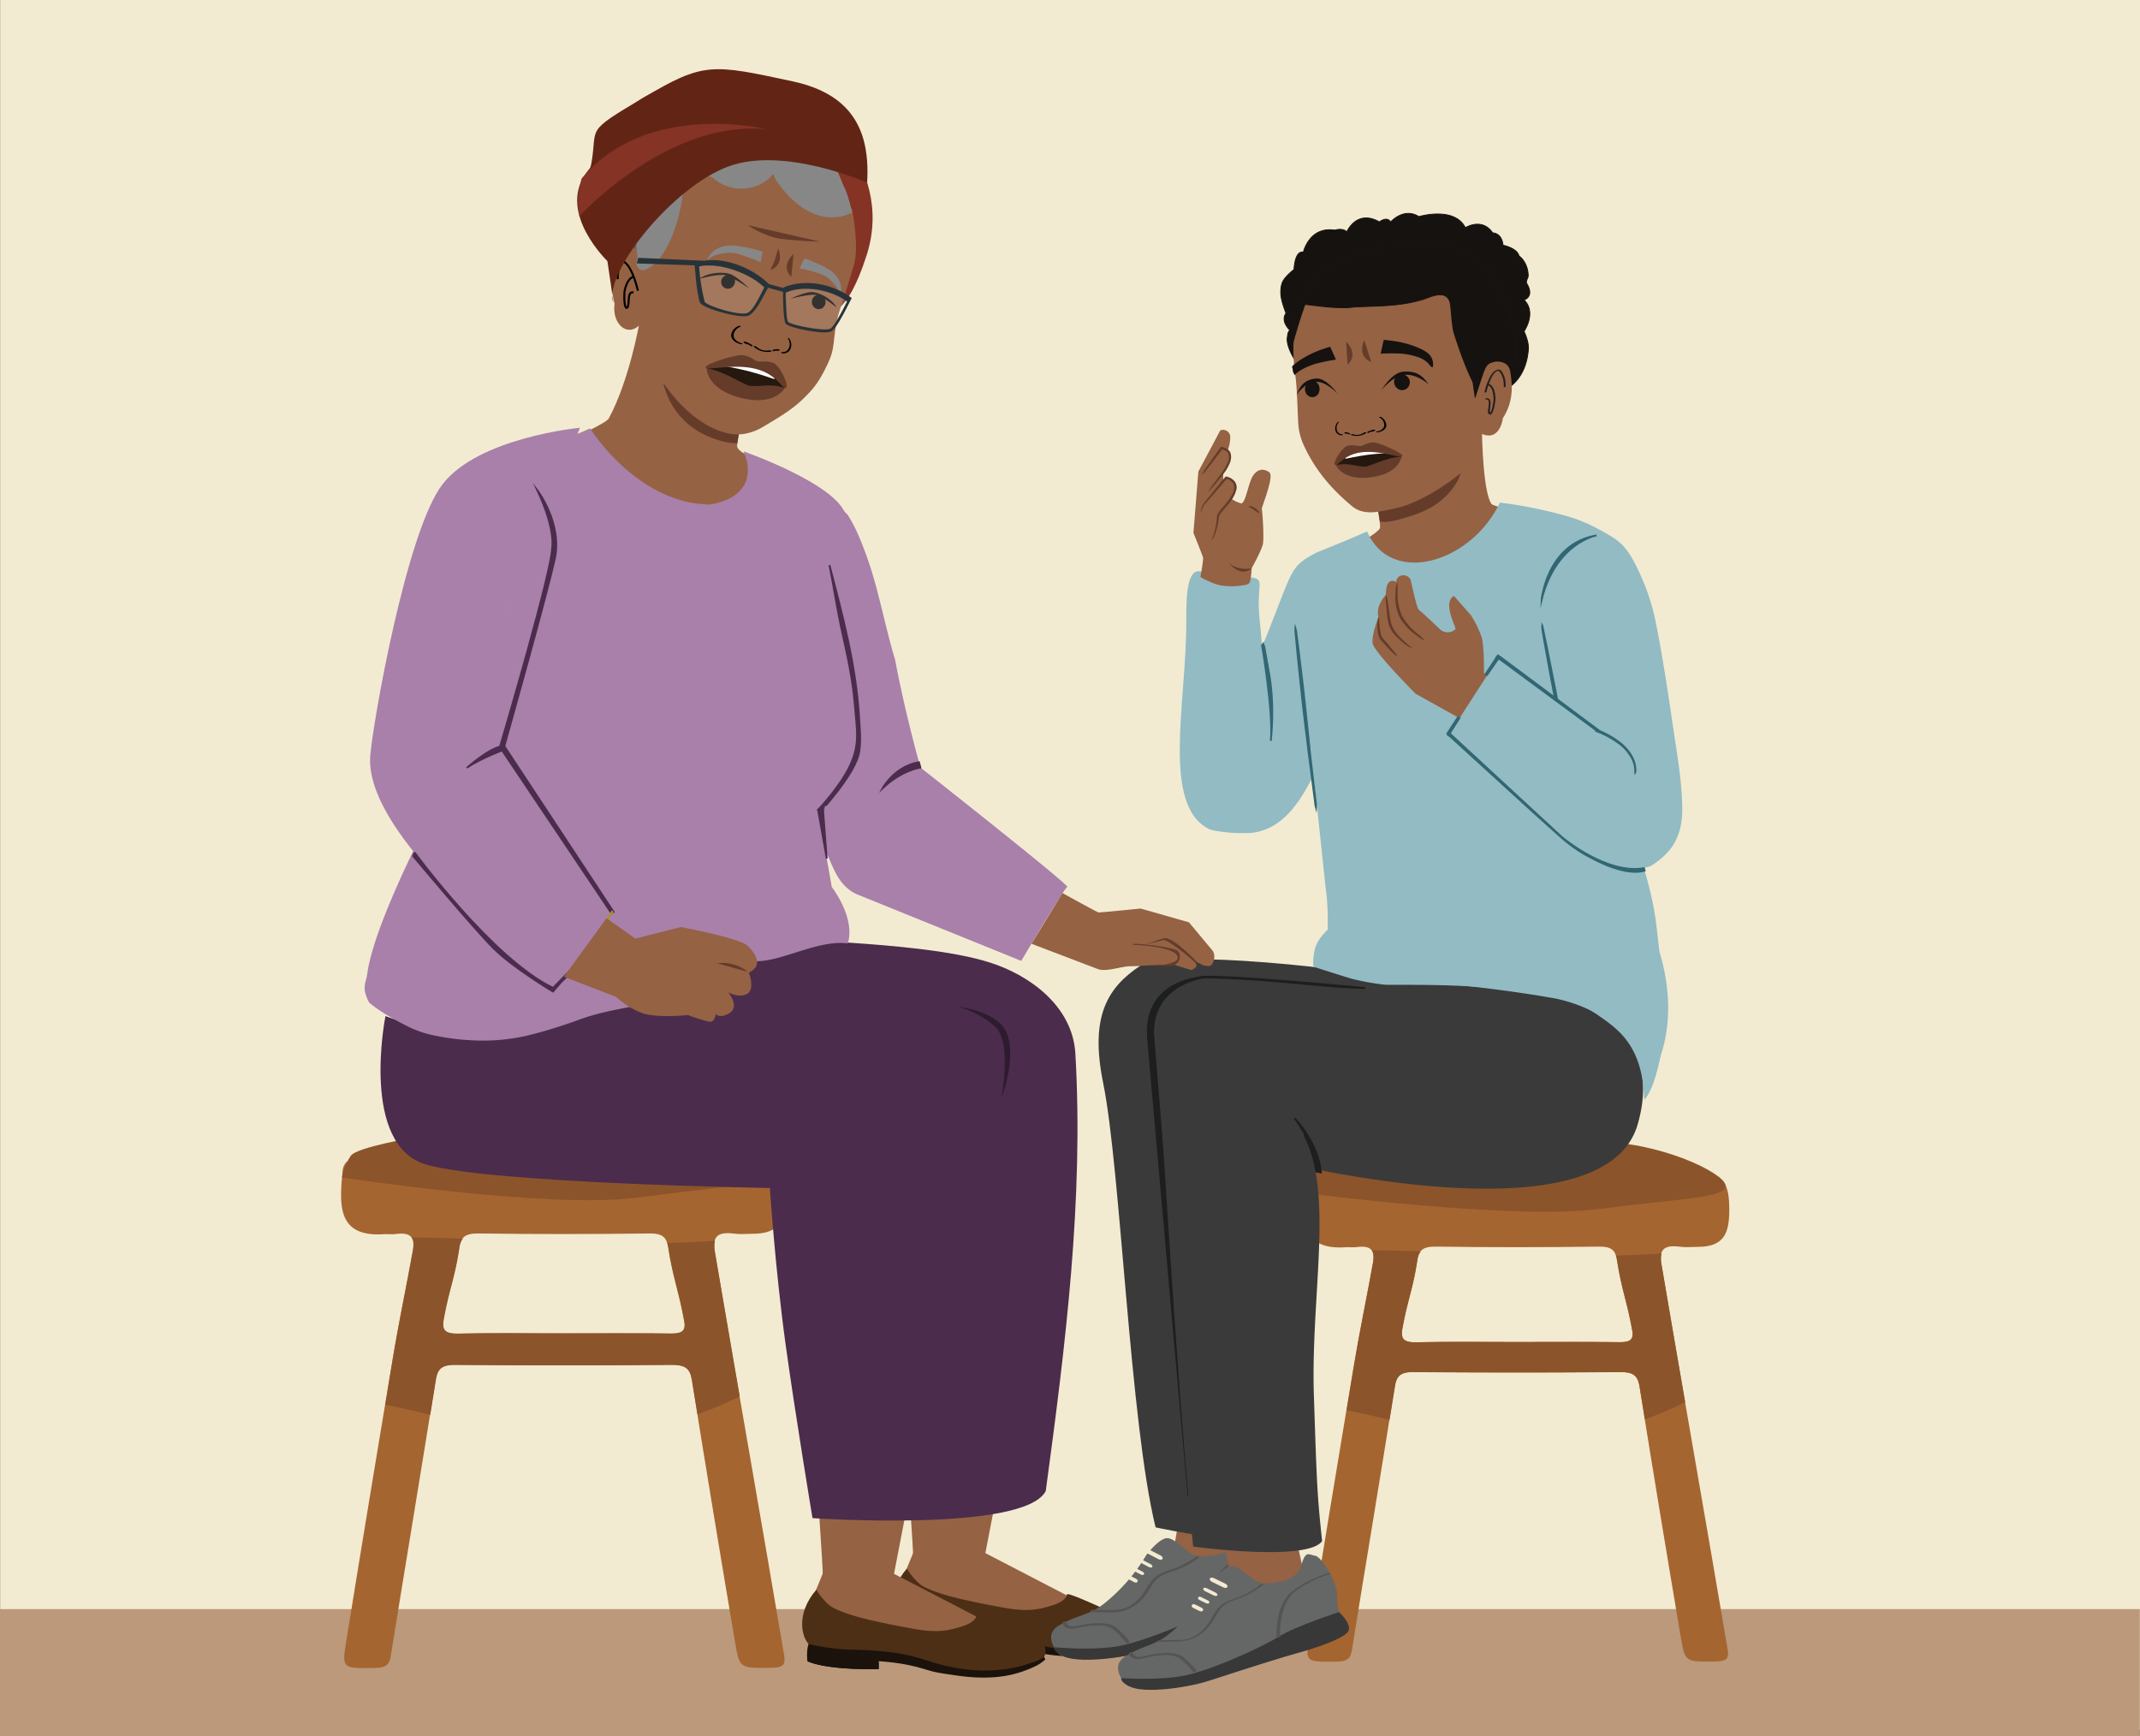 <svg id="Layer_1" data-name="Layer 1" xmlns="http://www.w3.org/2000/svg" viewBox="0 0 1221.96 991.43"><rect x="0" y="0" width="1221.96" height="991.43" fill="#808080" stroke="none"/><defs><style>.cls-1{fill:#f2ebd1;}.cls-2{fill:#ccb631;}.cls-3{fill:#a880aa;}.cls-4{fill:#92bbc4;}.cls-5{fill:#956243;}.cls-6{fill:#653c2a;}.cls-7{fill:#326673;stroke:#326673;}.cls-17,.cls-18,.cls-29,.cls-36,.cls-7{stroke-miterlimit:10;}.cls-8{fill:#bb997a;}.cls-9{fill:#4d2f15;}.cls-10{fill:#1b120c;}.cls-11{fill:#a56530;}.cls-12{fill:#656766;}.cls-13{fill:#383838;}.cls-14{fill:#565353;}.cls-15{fill:#8c542a;}.cls-16{fill:#3a3a3a;}.cls-17{fill:#1d1e1e;stroke:#1d1e1e;}.cls-18,.cls-19{fill:#151210;}.cls-18{stroke:#161311;stroke-width:0.49px;}.cls-20{fill:#161311;}.cls-21{fill:#231f20;}.cls-22{fill:#010101;}.cls-23{fill:#f1eef7;}.cls-24{fill:#24180f;}.cls-25,.cls-38{fill:#fff;}.cls-26{fill:#653c29;}.cls-27{fill:#3ba448;}.cls-28{fill:#993a2f;}.cls-29{fill:#4b2c4c;stroke:#4b2c4c;}.cls-30{fill:#5e5f5f;}.cls-31{fill:#853324;}.cls-32{fill:#ec9a6f;}.cls-33{fill:#a99231;}.cls-34{fill:#13110f;}.cls-35{fill:#878787;}.cls-36{fill:none;stroke:#010101;stroke-width:1.15px;}.cls-37{fill:#273339;}.cls-38{opacity:0.14;}.cls-39{fill:#622515;}.cls-40{fill:#2f1b30;}.cls-41{fill:#653c2b;}</style></defs><polyline class="cls-1" points="1222.07 987.63 1222.07 -3.81 0.11 -3.81 0.11 987.63"/><path class="cls-2" d="M439.42,422.73c-6.28-21.87-9.2-44.69-9.85-67.4a407.57,407.57,0,0,1,.84-44.21c1.16-14.47,3.21-29.22,7.82-43.07l-19.93-9-1-11.16-53.19-10.34-31.5,12.77s-58.19,11.68-67,18.31c-10.74,8.09,6.15,158.24,6.15,158.24s-28,88.28-33.87,106.55-1.3,44.83-1.3,44.83l45.52-37.54c12.85-13.85,33.45-18,52.11-16.35l135.57,9.94-1.73-51.14A203.17,203.17,0,0,1,439.42,422.73Z"/><path class="cls-3" d="M525.58,438.27s-8.84-31.3-14.47-61.62c-5.74-18.7-9.41-40-16-58.37-2.91-8-6.25-16.89-11.15-24.42a92.51,92.51,0,0,0-14.55-11.79l-28.28-12.73C436,285.05,434,301.68,433,318.11a407.66,407.66,0,0,0-.16,42.53c1.12,23.42,4.63,46.8,12,69.12,5.54,16.84,9.32,36.86,19.09,51.61l3.19-2.42c8.21,10.35,8.17,24.75,21.74,31.5l94.3,38.22s24.44-41.5,26.27-42.22S525.58,438.27,525.58,438.27Z"/><path class="cls-4" d="M709.09,444.43c5.39-14.34,6.72-29.59,8.69-44.66.1-.77,4.61-7.54,5-8.06l-3.85-41.57c-1.27-18.12,4.35-19.85-7.07-20.64L686,326.39c-8.2-2.34-8.72,13.65-8.63,28.47.26,45.94-14.64,105.57,13.51,118.76,1.62.76,12.88,2.42,18.06,2C718.8,466.59,704.49,456.68,709.09,444.43Z"/><path class="cls-4" d="M768.59,311.11c-9,2.84-18.18,9.72-26.54,22.16l-36.93,61.11a5.67,5.67,0,0,1,.24.55c5.21,15.75-10.45,31.09-9.29,47.79.77,11.22,14.27,21.59,11.92,32.86,29.88,2.69,40.58-32.24,48.54-45.57l.75-.49c3.34-12.89,6.16-25.92,8.55-39,5.08-27.83,13.85-51.05,17-79.16Z"/><path class="cls-5" d="M685.49,329.2c-.11.68,4.58,2.6,5.15,2.89a25.69,25.69,0,0,0,9.35,2.52,39.24,39.24,0,0,0,9.5-.35c2-.33,3.82-.38,4.38-2.53a56,56,0,0,0,.86-7.33s5.61-9.94,6.39-13.77-.32-19.32-.62-20,7.24-18.63,4.35-20.87-6.44-2.31-9.26,1.72-4.36,16.45-7,15.92a16.44,16.44,0,0,1-5.58-2.75s3.36-4.52,2.59-7.95-5.31-3.94-5.31-3.94l-1.8,1.58-.05-4.07s5.94-9.91,2.64-13.36a19.54,19.54,0,0,0,1.4-7.78,4.14,4.14,0,0,0-4.55-3.66,4.64,4.64,0,0,0-1.15.3l-12.51,23.5-2.81,35s4.47,11,5.45,13.92C687.18,319.12,686.52,323.53,685.49,329.2Z"/><path class="cls-6" d="M716,291.14c1.59,1.06,2.78,2.06,3.06,1.86s-.62-1.7-2.37-2.87-3.46-1.42-3.54-1.11S714.37,290.08,716,291.14Z"/><path class="cls-6" d="M689,266.61c2-2.82,4.75-6.73,8-11.21l.3-.41.46.19a24.44,24.44,0,0,1,2.91,1.15,4.65,4.65,0,0,1,2.12,2.86,8.5,8.5,0,0,1-.66,5.41,25.06,25.06,0,0,1-2.31,4.3c-1.76,2.53-3.49,4.64-4.95,6.42-3,3.56-4.91,5.64-5,5.5a46.87,46.87,0,0,1,4.27-6.09c1.33-1.82,3-4,4.68-6.52A25.72,25.72,0,0,0,701,264.1a7.35,7.35,0,0,0,.57-4.55,3.22,3.22,0,0,0-1.48-2.05,28.39,28.39,0,0,0-2.66-1.05l.76-.23c-3.33,4.42-6.26,8.23-8.4,10.92a25.47,25.47,0,0,1-3.61,4.14A25.62,25.62,0,0,1,689,266.61Z"/><path class="cls-6" d="M693.14,304.77a42.08,42.08,0,0,0,1.8-10.51v-.13l.09-.08a25.76,25.76,0,0,1,2.41-3.52c1-1.19,2-2.21,2.93-3.45a43.22,43.22,0,0,0,2.69-3.88,10.32,10.32,0,0,0,1.7-4.4,4.35,4.35,0,0,0-1.24-3.62,7.12,7.12,0,0,0-3.42-1.82l.63-.22c-4.6,5.41-8.63,10.06-11.53,13.32a12.23,12.23,0,0,0-2.76,4.19,9.73,9.73,0,0,1-.74,1.69c-.13,0-.08-.63.26-1.79a11.37,11.37,0,0,1,2.52-4.54c2.73-3.43,6.63-8.2,11.19-13.69l.28-.26.37.08a8.29,8.29,0,0,1,4.14,2.16,5.67,5.67,0,0,1,1.64,4.7c-1.56,7.47-7.68,11.18-10.08,15.68l.07-.26a37.08,37.08,0,0,1-2.35,10.71,14.67,14.67,0,0,1-1.38,2.67,8.06,8.06,0,0,1-.7.82C691.53,308.54,692.41,307.32,693.14,304.77Z"/><path class="cls-6" d="M714.73,324.4s-5.9,2.13-13-2.7C701.78,321.7,708.69,330.12,714.73,324.4Z"/><path class="cls-7" d="M720.62,368.55s6.55,38,5,54.51c0,0,2.53-19.22-.95-38.52s-3.09-17.42-3.09-17.42Z"/><polyline class="cls-8" points="-0.11 992.15 1221.85 992.15 1221.85 918.8 -0.11 918.8"/><path class="cls-5" d="M561.81,886.39l50,25.93c3.69,3.11-46.11,30.87-95.56-13l5.54-13.49Z"/><path class="cls-9" d="M648,934.05s2.62-6.66-2.63-8.7-33.26-15.65-36.09-15.12c0,2-2.54,4.68-8.56,6.49s-12.73,4.12-28.18,1.16c-11.58-2.22-35.4-6.26-45.87-12.35-3.5-2-8.57-8.9-8.79-9.91-12.21,13.93-8.54,28.72-3,32.37s38.46,6.07,38.46,6.07L582.51,941,610,942.29l11.57-.25,13.85-2Z"/><path class="cls-10" d="M513.5,926.57c3.58,1.24,15.07,3.17,24.9,3.37,26.4.54,35.26,3.91,44.21,6.62a109.3,109.3,0,0,0,15.66,3.88c30.81,5.23,48.83-6,49.46-6.41a3.08,3.08,0,0,1,.82,1.5,24.18,24.18,0,0,1-6.37,4.2c-8.7,3.9-21.13,8.38-45,4.82-6.77-1-10.84-1.49-15.3-2.85-6.71-2-13.6-4.14-28.44-5.21l.06,4.48s-28,1-40.64-4.41C512,929.67,513.5,926.57,513.5,926.57Z"/><path class="cls-10" d="M512.58,932.54c16.81,4.34,35.07,4.46,40.88,4.49l0,3.94s-28,1-40.64-4.41A33.11,33.11,0,0,1,512.58,932.54Z"/><g id="freepik--character-1--inject-1332"><path class="cls-5" d="M465.93,838.38s4.17,58.62,3.92,62L498,908.34l12-7.16,12.15-62.86Z"/></g><g id="freepik--character-1--inject-1332-2" data-name="freepik--character-1--inject-1332"><path class="cls-5" d="M517.59,829.14s4.17,58.62,3.92,62.05l28.15,7.91,12-7.16,12.15-62.86Z"/></g><path class="cls-5" d="M510.09,898.44l50,25.93c3.68,3.1-46.11,30.86-95.57-13l5.55-13.5Z"/><path class="cls-9" d="M596.31,946.1s2.61-6.67-2.63-8.71-33.27-15.64-36.1-15.11c0,2-2.53,4.67-8.56,6.49s-12.72,4.11-28.18,1.15c-11.58-2.22-35.4-6.25-45.87-12.35-3.49-2-8.56-8.89-8.78-9.9-12.21,13.93-8.54,28.72-3,32.36s38.45,6.07,38.45,6.07l29.13,6.95,27.47,1.29,11.56-.26L583.69,952Z"/><path class="cls-10" d="M461.79,938.62c3.58,1.23,15.07,3.17,24.9,3.36,26.4.54,35.26,3.91,44.2,6.63a111.17,111.17,0,0,0,15.67,3.88c30.81,5.22,48.82-6,49.45-6.41a3,3,0,0,1,.83,1.5,24.35,24.35,0,0,1-6.38,4.19c-8.69,3.91-21.12,8.39-45,4.83-6.76-1-10.83-1.5-15.3-2.86-6.7-2-13.6-4.13-28.43-5.21l.05,4.48s-28,1-40.64-4.41C460.24,941.72,461.79,938.62,461.79,938.62Z"/><path class="cls-10" d="M460.87,944.59c16.8,4.34,35.07,4.46,40.88,4.48l0,3.94s-28,1-40.64-4.41A30.76,30.76,0,0,1,460.87,944.59Z"/><path class="cls-5" d="M846.32,213.76s-2.08,62.07,5.23,73.89c1.78,2.87,52.26,11.38,52.26,11.38L804.1,344.24l-47.13-24s30.72-15,31.06-19-4.55-26.55-4.55-26.55"/><path class="cls-4" d="M747,419.79l3,24c.47.69,6.76,61.75,6.91,62.77,2.53,17.84.07,27.23,2.21,45.11,1.33,11.12,15.75,23.76,15.25,35,5,3.08,7,5.3,15.78,8.1,12.43,4,23.44,3.29,36.76,3,0,0,83.15-12.27,112.88-27.64,2.77-1.43,5.46,40.55,6.54,37.92,13.09-31.93,1.47-62.32,1.13-65.37q-.87-7.73-1.79-15.43c-4.69-38.3-28.47-85.9-35-109.63l21.1-11.57,14.29-7.93c-10.93-74.14-9-70.66-21.59-86.23-6.73-8.36-20.17-14.4-28.48-16.81a252.41,252.41,0,0,0-39.56-8.1c-16.25,34.33-62.1,48.1-75.78,16.51l-12.38,5.29-16.77,6.83c-15.61,8.43-12.6,8.83-29.94,51.5"/><path class="cls-11" d="M866.4,669.55q51.74,0,103.47,0c14.83,0,17.58,7,17.56,21.41,0,13.23-3,21-18,21-3.38,0-6.83.38-10.13-.07-9.93-1.34-11.92,2.34-10.62,10,12.7,74.91,25.09,144.69,37.76,219.59.87,5.1.08,7.12-6.78,7.21-17.12.21-17.47.55-19.85-13.48q-12.14-71.67-23.64-143.42c-1-6.51-3.68-8.47-11.4-8.41q-58.83.5-117.67,0c-7.52-.06-9.71,2.23-10.65,8.11-8,50.39-16.46,100.73-24.57,151.11-.76,4.69-3,6.09-8.5,6.17-17.65.27-18.13.4-15.86-13.73,8.22-51.22,16.76-102.41,25.24-153.6,3.61-21.77,7.21-38.38,11.14-60.11,1.21-6.7-.21-10.5-9.42-9.22-2,.27-4.07-.09-6.08.06-26.46,1.86-24.3-17-22.77-34.51.6-6.78,7.62-8.38,15.25-8.34,35.17.17,70.33,4.37,105.5,4.37Zm-.83,96.7c19.58,0,39.17-.15,58.76.09,6,.07,8.67-1,7.65-6.68-3.16-17.49-6-22.84-8.75-40.37-.82-5.32-3-7.56-10.12-7.47-31.06.39-62.14.44-93.2,0-7.7-.12-9.83,2.34-10.7,8-2.61,17-5.38,21.76-8.47,38.68-1.07,5.85.5,8.12,8.1,7.95C827.73,766,846.65,766.25,865.57,766.25Z"/><polygon class="cls-5" points="704.35 897.42 669.11 890.97 672.58 871.01 707.83 877.47 704.35 897.42"/><path class="cls-12" d="M727.15,906.08s6.46,6.38,5.32,10.26-17.54,7.84-21.8,9.11S651.41,943.83,645.84,945s-36,5.11-41.47-.86c0,0-9.36-10,0-15.8S621.48,922.58,630,916a102.1,102.1,0,0,0,24.58-28.12s7.62-10.07,12.24-9.59S678,886.53,681.94,888s21.47.92,24.27-8.57,4.64-6.42,8.21-5.77,11.92,14.8,11.9,22.1S727.15,906.08,727.15,906.08Z"/><path class="cls-13" d="M727.15,906.08s-24.75,7.28-34.94,13.21-37.9,17.67-53,20.55-37.33.72-37.33.72-1,2.67,6.38,5.57,28.28,1.82,45.66-3.39,42.92-12.47,48.32-13.79,27.82-7.22,30-12.16C734.11,912.66,727.15,906.08,727.15,906.08Z"/><path class="cls-14" d="M693.25,919a42.29,42.29,0,0,1,2.08-14.39,23.7,23.7,0,0,1,5.8-9.9,31.36,31.36,0,0,1,6.42-4.31,72,72,0,0,1,7-3.5,48.37,48.37,0,0,1,5.31-2c.47-.14.93-.27,1.4-.39s0,0,.33-.08,1.15-.21,1.22-.54-.68-.18-.82-.16a37.78,37.78,0,0,0-6.15,1.92,71.31,71.31,0,0,0-14.44,7.46c-6.52,4.46-9.05,12.73-9.93,20.21a40.27,40.27,0,0,0-.34,6.21c0,.29,2.1,0,2.08-.56Z"/><path class="cls-14" d="M682.65,889c.08-.07.16-.12,0,0l-.61.47c-.71.52-1.43,1-2.17,1.49a48.82,48.82,0,0,1-8.23,4.15c-4.72,1.87-10.16,3-13.67,6.93a41.31,41.31,0,0,0-3.9,5.79,30.18,30.18,0,0,1-4.84,6.07,19.69,19.69,0,0,1-7.32,4.47c-3.43,1.12-6.91,1-10.47.94l-7.36-.12c-.43,0-1.18.13-1.36.6s.14.73.59.74l5.8.09c3.5.05,7,.31,10.51-.36a22.15,22.15,0,0,0,8.19-3.37,26.21,26.21,0,0,0,6-5.66c1.61-2.07,2.84-4.34,4.27-6.52a14.26,14.26,0,0,1,4.38-4.5,42.43,42.43,0,0,1,8.16-3.35,44.47,44.47,0,0,0,13.8-7.4c.38-.32.15-.72-.23-.87a1.63,1.63,0,0,0-1.47.4Z"/><path class="cls-14" d="M606.71,926.71a3.74,3.74,0,0,0,2,2.55c2.58,1.38,5.69.41,8.36-.08a52.64,52.64,0,0,1,10.54-1.06c3.48.07,6.43.75,9.06,3.1a41.05,41.05,0,0,1,6.31,6.86c.44.62,2.44-.1,1.92-.84a40.34,40.34,0,0,0-4.81-5.47,18.75,18.75,0,0,0-4.09-3.34,13.16,13.16,0,0,0-4.19-1.29,36.08,36.08,0,0,0-9.9.09c-1.7.2-3.38.48-5.06.79a18.47,18.47,0,0,1-4.78.64c-1.43-.12-3-.93-3.27-2.51-.11-.76-2.19-.28-2.07.56Z"/><path class="cls-1" d="M663.79,890.16l0-.07c.34-.55-.13-1.38-1-1.86l-6.53-3.39c-.91-.47-1.92-.41-2.26.14l0,.07c-.33.55.14,1.39,1,1.86l6.54,3.4C662.44,890.78,663.46,890.71,663.79,890.16Z"/><path class="cls-1" d="M657.87,894.8l.12-.2c.24-.39-.23-1.06-1-1.48l-4.86-2.55c-.82-.43-1.69-.47-1.93-.08l-.12.21c-.25.39.23,1,1,1.48l4.86,2.55C656.76,895.16,657.62,895.19,657.87,894.8Z"/><path class="cls-1" d="M653.06,899.08l.21-.35c.22-.35-.2-1-.94-1.34l-3.47-1.82c-.73-.38-1.51-.41-1.73-.06l-.21.34c-.22.35.2.95.94,1.34l3.47,1.82C652.06,899.39,652.84,899.42,653.06,899.08Z"/><path class="cls-1" d="M649.35,903.36l.25-.41c.25-.41-.15-1.06-.88-1.44l-3.48-1.82c-.73-.38-1.54-.36-1.79,0l-.25.41c-.25.41.14,1.06.88,1.45l3.47,1.81C648.29,903.79,649.1,903.77,649.35,903.36Z"/><path class="cls-15" d="M772.86,781.54l-3.93,23.71c8.21,1.61,16.38,3.51,24.53,5.49q1.54-9.57,3.09-19.14c.94-5.88,3.12-8.18,10.65-8.12q58.83.49,117.67,0c7.72-.07,10.36,1.9,11.39,8.4,1,6.19,2,12.38,3,18.57a225.18,225.18,0,0,0,23-9.79c-4.48-25.89-9-51.95-13.51-78.67a15.08,15.08,0,0,1,0-6.22q-8,.53-16.1.83c-3.3.13-6.59.23-9.89.3a15.26,15.26,0,0,1,.57,2.45c2.72,17.53,5.59,22.89,8.75,40.37,1,5.66-1.66,6.76-7.66,6.68-19.58-.24-39.17-.09-58.76-.09-18.91,0-37.83-.28-56.73.14-7.6.17-9.16-2.09-8.09-8,3.08-16.91,5.86-21.7,8.47-38.68a10.8,10.8,0,0,1,1.93-5.26c-9.32-.28-18.63-.51-28-.62,1.27,1.63,1.31,4.21.72,7.49C780.06,743.16,776.46,759.78,772.86,781.54Z"/><path class="cls-15" d="M745.34,681.26s118.38,15.43,166.81,9.17,75-6.37,73.07-13.86S949,653,914.46,651.84s-129.14,7.54-129.14,7.54-31.77,5.35-35.1,10S745.34,681.26,745.34,681.26Z"/><rect class="cls-5" x="701.92" y="877.78" width="41" height="31.22" transform="translate(-176.6 177.99) rotate(-12.53)"/><path class="cls-16" d="M629.92,618.39c10,49.26,15.22,193.81,29.93,253.73,0,0,73.08,15.91,79.1,2.16,0,0-3.31-150.75,14.43-225,15.62-65.44,66.84-83.8,50.4-88.54-25.88-7.47-137.92-19.26-152.86-9.18C633,563.61,622,579.6,629.92,618.39Z"/><path class="cls-16" d="M672.48,647.36c-.43-3.83-1.06-7.64-1.84-11.4A159.32,159.32,0,0,0,663.23,611a170.93,170.93,0,0,0-11.48-24.09c-3-5.23,50.47-19.11,46.81-23.92,78.48-13.21,187.18,6.74,187.18,6.74s67.59,9.27,49.37,72.35c-19.33,67-202.63,25.51-261.8,5.55Z"/><path class="cls-17" d="M680.76,854C673.06,770.9,658.7,593.5,658.7,593.5l-3.14-.19,23.06,260.54Z"/><path class="cls-17" d="M658.7,593.5s-5.34-29.44,30-35.67c0,0-36.2.14-33.17,35.48Z"/><path class="cls-17" d="M684.87,558.05s18.3-.1,49.84,2.81c31.2,2.88,31.17,2.9,44.77,3.32,0,0-86.46-8.35-94.61-6.13Z"/><path class="cls-17" d="M750.48,668.8s-2.33-19.06-11.28-30.36c0,0,13.66,14.09,15.08,31Z"/><path class="cls-18" d="M734.3,178.87h0c-2.65-7.13-3.82-11.59-2.33-16.88,1.06-3.74,6.93-8.11,6.93-8.11s.3-10.91,5.33-9.9c0,0,3.36-14.85,17.95-12.55,0,0,4.22-1.52,6.9.92,0,0,5.47-13,18.56-5.65,0,0,4.43-3.5,6.39.08,0,0,7.45-8.58,16.16-3.1,0,0,20.21-6.08,26.53,6.34,0,0,9.5-6.05,15.59,2.93,0,0,5.22-.1,5.94,7.07,0,0,8,1.52,9.13,6.15,0,0,4.79,3.09,5.22,10.62.13,2.16-.64,1.66-1.06,4.63,5.1,8.15-1.3,9.81-1.3,9.81,7.4,7.29,0,18,0,18s2.77,5.61,2.48,10C871.62,215.61,861.81,221,861.81,221s-4.71-23.45-5-32.7-9.41-24.52-12.23-27.75-20,4.78-47.3,7.53-33.24-1.58-36.41-.38c-6.56,2.48-9.86,26.94-9,34.15s.05,21.06.05,21.06-15.11-4.74-12.42-17.25c0,0-5.64-8.28-4.31-13.74a5.46,5.46,0,0,1,1.28-3.46S731,183.5,734.3,178.87Z"/><path class="cls-5" d="M834.46,261.42c-9.5,13.64-24.94,23.89-39.92,28.88-14.71,4.9-20.38.5-22.75-1.47-13-10.83-22-22.33-28-36.13a35.72,35.72,0,0,1-2.53-12.24c-.38-6.49-.65-19-1.49-25.13-2.12-15.64-2.1-30.06,4.94-44.27,14.68-29.6,57.59-34.21,74.4-28.56,19.65,6.59,30.19,23.54,33.64,42.49a52.33,52.33,0,0,1,.29,17.66,55.18,55.18,0,0,0-5.73,10.28"/><path class="cls-19" d="M745,173.7s-1.11,1.28-7,21.35c1.27-6.31,1.24-15.56,5.36-24.65,14.39-31.76,71.3-34.54,88.18-28.29,19.74,7.31,28.93,25.6,32.57,46.06,1.47,8.31,2.47,13.6.82,20.84-.11.1-1.39,1.82-1.39,1.82s-16.44,5.26-20.77,16.14l-1.31-8.87s-5.52-10.61-11.13-29.37c0,0-1.32-10.51-1.55-13.68-.72-9.78-9.2-6.7-15.06-4.43A80.27,80.27,0,0,1,798.18,174c-9.92,1-22.62,1-27.26,1.59C764.41,176.41,745,173.7,745,173.7Z"/><path class="cls-20" d="M744.32,173.83A10.57,10.57,0,0,0,743,177c-2.13,6-3.89,12.1-5.67,18.2l1.37-.32c1-4.93,1.24-10,2.26-14.9a42.62,42.62,0,0,1,5.34-13.9,44.9,44.9,0,0,1,15-14.32c12.55-7.65,27.65-10.94,42.18-11.84a97.14,97.14,0,0,1,18.52.46,41.72,41.72,0,0,1,16.89,5.86,48,48,0,0,1,17.39,19.62c4.31,8.57,6.43,17.89,8,27.31a41.76,41.76,0,0,1,.17,15.2c-.21,1-.77,1.36-1.27,2.22-.27.47-.34.25.16.14l-.17,0a10.87,10.87,0,0,0-1.9.71c-6,2.37-12.11,5.79-16.27,10.84a18.67,18.67,0,0,0-2.88,4.79l1.37-.32-.67-4.55a27.11,27.11,0,0,0-.64-4.32,14.92,14.92,0,0,0-.86-1.75c-.78-1.66-1.52-3.34-2.24-5-2.61-6.17-4.88-12.49-6.89-18.89a32,32,0,0,1-1.44-6.12q-.46-3.75-.88-7.51c-.44-4-.25-9.64-5.32-10.46-4.52-.74-8.85,1.79-13,3-12.69,3.7-25.82,2.91-38.83,4-8.8.75-17.68-.45-26.4-1.62l-.72-.1c-.31,0-1.46.46-1.14.5,3.07.43,6.15.79,9.23,1.12a107.52,107.52,0,0,0,14.78.9c2.06-.06,4.1-.35,6.16-.47,3.23-.17,6.46-.27,9.69-.41a136.61,136.61,0,0,0,19.69-1.8,72.77,72.77,0,0,0,8.66-2.08c2.27-.72,4.44-1.73,6.77-2.28,2.09-.49,4.55-.69,6.36.7,2,1.53,2.22,4.17,2.43,6.48.38,4.18.69,8.51,1.46,12.65a36,36,0,0,0,1.29,4.3c.61,1.9,1.23,3.79,1.89,5.68,1.09,3.17,2.26,6.33,3.51,9.45s2.68,6.5,4.24,9.65a5.62,5.62,0,0,1,.42,1.83l.9,6.1.21,1.38c0,.26,1.28-.1,1.37-.31,2.88-7.05,10.06-11.56,16.76-14.49.93-.41,1.87-.8,2.83-1.14a3.63,3.63,0,0,0,1.2-.54c1.41-1.24,1.67-3,1.92-4.73a34.88,34.88,0,0,0,.18-7.71,108.73,108.73,0,0,0-2.71-15.92,81.18,81.18,0,0,0-4.36-13.42c-3.53-8.17-8.77-15.67-16-21a41.55,41.55,0,0,0-18.11-7.73,91.45,91.45,0,0,0-18.19-.9c-14.5.57-29.4,3.48-42.42,10.08A51.81,51.81,0,0,0,748,162.17a37.44,37.44,0,0,0-5.63,9.25c-2.27,5.34-3.24,11.05-4,16.77-.3,2.35-.56,4.71-1,7,0,.11,1.28,0,1.37-.31,1.78-6.1,3.54-12.22,5.67-18.2a10.57,10.57,0,0,1,1.29-3.15S744.58,173.52,744.32,173.83Z"/><path class="cls-5" d="M842.25,245.58c14.08,9.77,15.89-6.74,15.89-6.74,6.55-10.17,5.33-20,4.23-26.68s-8.49-5.67-8.49-5.67c-6.19,1.45-5.22,2.08-11.53,21"/><path class="cls-21" d="M848.85,223.65a35.29,35.29,0,0,1,3.1-8.59,8,8,0,0,1,2.61-3.08l.27-.13.12,0,.07,0,.23-.06.11,0a.62.62,0,0,1,.27,0l.14,0h0l.16.05a.24.24,0,0,1-.12-.07c.24.32.57.59.81.92a12.64,12.64,0,0,1,2,8.11c0,.5,1,.32,1.06-.1a13.52,13.52,0,0,0-1.81-8c-.33-.52-.79-1.31-1.42-1.52-2-.69-4,1.43-5,2.92a31.65,31.65,0,0,0-3.75,9.73c-.11.46,1,.32,1.06-.1Z"/><path class="cls-21" d="M848.63,228.07c3.7-.22-1,8.77,2.25,8.58.84,0,1.28-.93,1.56-1.61a20.43,20.43,0,0,0,1.15-4.49,16.39,16.39,0,0,0,.11-5.5c-.35-2.21-1.13-4.84-3.38-5.77-.43-.18-1.22.44-.61.69,1.88.77,2.55,3.15,2.88,5a13.9,13.9,0,0,1,.16,4.22,28.87,28.87,0,0,1-1,4.86,8.29,8.29,0,0,1-.6,1.49c-.09.16-.22.29-.31.44.06-.11.68,3.72.25,0,0-.06-.16-.15-.18-.22-.41-1.59.1-3.28.2-4.9.1-1.77-.24-3.6-2.4-3.47-.58,0-.82.79-.1.74Z"/><path class="cls-19" d="M798,214.2a4.78,4.78,0,0,1,5.22.52,4.65,4.65,0,0,1,1.55,2.05,4.76,4.76,0,0,1-.78,4.41,4.44,4.44,0,0,1-5,1.28,4.9,4.9,0,0,1-2.85-5.48A4.4,4.4,0,0,1,798,214.2"/><path class="cls-19" d="M788.92,222.71s5.63-10,12.43-10.49c9.55-.75,12.24,4.63,14.55,7.36,0,0-6.74-6.3-14.11-5.54C795.09,214.74,788.92,222.71,788.92,222.71Z"/><path class="cls-19" d="M751.06,217.87a4.25,4.25,0,0,0-4.73,1.3,4.65,4.65,0,0,0-1.12,2.25,5,5,0,0,0,1.4,4.24,3.92,3.92,0,0,0,4.79.52c2-1.2,2.46-3.93,1.79-5.84a4.38,4.38,0,0,0-2.13-2.47"/><path class="cls-19" d="M763.7,224.72s-6.27-9-12.14-8.58c-8.27.64-9.77,6.35-11.33,9.38,0,0,4.82-7.2,11.22-7.51C757.26,217.73,763.7,224.72,763.7,224.72Z"/><path class="cls-22" d="M772.66,248a6.85,6.85,0,0,0,6.22-1c.37-.28,1.71-.16,1.19.23a9.66,9.66,0,0,1-8.48,1.17c-.24-.1-.21-.28.06-.4a1.53,1.53,0,0,1,1,0"/><path class="cls-22" d="M780.79,246.68a11,11,0,0,1,3.76-1.32.87.87,0,0,1,.61.14c.12.09.16.22,0,.32a4.28,4.28,0,0,1-2.07.68.86.86,0,0,1-.68-.2c-.13-.17.07-.31.25-.32a3.35,3.35,0,0,0,1.67-.55l.63.45a9.84,9.84,0,0,0-3.36,1.19.83.83,0,0,1-.72,0c-.15-.07-.32-.25-.11-.37"/><path class="cls-22" d="M786.09,246.36a5.35,5.35,0,0,0,4-2.26c1-1.88-.37-4.76-2.42-5.72-.22-.1-.13-.27.09-.34a1.27,1.27,0,0,1,.84.1,5.74,5.74,0,0,1,3,4.9c-.1,1.57-1.48,2.8-3.31,3.41a8.09,8.09,0,0,1-1.7.4c-.24,0-.67,0-.8-.18s.08-.28.3-.31"/><path class="cls-22" d="M769.74,247.44a.2.2,0,0,0-.23-.27,1.8,1.8,0,0,1-1.24-.29l-.37.54a5.48,5.48,0,0,1,2.52.66.44.44,0,0,0,.49-.13c.1-.09.19-.3,0-.39"/><path class="cls-22" d="M770.94,247.56a6.11,6.11,0,0,0-2.82-.71.47.47,0,0,0-.4.22.22.22,0,0,0,0,.32"/><path class="cls-22" d="M766.52,248a3.2,3.2,0,0,1-2.87-1.65,4.59,4.59,0,0,1,.75-5.12.2.2,0,0,0-.11-.33.6.6,0,0,0-.52.22,5.16,5.16,0,0,0-1.26,4.41,3.62,3.62,0,0,0,2.62,2.88,3.68,3.68,0,0,0,1.14.14c.16,0,.43-.11.49-.3s-.09-.26-.24-.25"/><path class="cls-19" d="M790.12,194.06c-.34,1.49-.67,3-1,4.47-.25,1.14-.5,2.27-.74,3.41,3.55-.21,6.55-.19,8.8-.12a38.36,38.36,0,0,1,13.22,2.34,14.21,14.21,0,0,1,5.16,3.33c.46.48,1.58,2.38,2.49,2.16.37-.09.24-2,.22-2.25-.29-3.94-2.87-6.13-6.25-7.81-6.89-3.43-14.27-4.88-21.9-5.53"/><path class="cls-19" d="M738.28,212.17a11.81,11.81,0,0,0-.54-2.88,18.72,18.72,0,0,1,1.79-1.61c6-4.7,12.77-7.56,20-9.69.63,1.38,1.25,2.78,1.88,4.17.47,1.07,1,2.13,1.42,3.19-3.48.49-6.37,1.1-8.53,1.61A37.37,37.37,0,0,0,742,211.83a16.34,16.34,0,0,0-2.82,2.36Z"/><path class="cls-6" d="M787.07,292.17s7.71-1.25,12.9-2.73c7.94-2.26,16.76-7.12,23.54-11.54,3.79-2.47,7.4-5.17,10.9-8-.59.47-1,2.42-1.3,3.08a38.57,38.57,0,0,1-4.82,7.41c-6.2,7.51-14.73,12-24.41,14.79-4.54,1.33-11.18,3.56-15.93,2.57C788,297.79,787.08,292.25,787.07,292.17Z"/><path class="cls-12" d="M764.57,920.5s6.63,6.21,5.58,10.12-17.33,8.29-21.55,9.67-58.77,19.9-64.31,21.18-35.8,6-41.47.21c0,0-9.62-9.79-.41-15.8s17-6.16,25.33-13a102.38,102.38,0,0,0,23.85-28.74s7.36-10.26,12-9.91,11.36,8,15.34,9.3,21.49.36,24-9.2,4.47-6.53,8.06-6,12.29,14.49,12.47,21.79S764.57,920.5,764.57,920.5Z"/><path class="cls-13" d="M764.57,920.5S740,928.42,730,934.61s-37.43,18.63-52.46,21.9-37.3,1.68-37.3,1.68-.89,2.7,6.52,5.42,28.32,1.08,45.56-4.57,42.58-13.58,48-15,27.62-7.93,29.7-12.92C771.7,926.9,764.57,920.5,764.57,920.5Z"/><path class="cls-14" d="M731,934.33a42.27,42.27,0,0,1,1.72-14.41,23.35,23.35,0,0,1,5.75-10.23,33.59,33.59,0,0,1,6.67-4.58,72.94,72.94,0,0,1,6.68-3.48,36.65,36.65,0,0,1,6.95-2.55c.22-.05,1.06-.32.94-.67s-.92-.17-1.15-.12a38.36,38.36,0,0,0-6.08,2.11,66.42,66.42,0,0,0-14.22,7.92c-6.27,4.75-8.54,13.07-9.18,20.57a41.4,41.4,0,0,0-.15,6c0,.48,2.11.1,2.07-.56Z"/><path class="cls-14" d="M719.56,904.89a39.81,39.81,0,0,1-10.82,6.41c-4.66,2-10.13,3.21-13.54,7.27a39.49,39.49,0,0,0-3.63,5.72,30.84,30.84,0,0,1-4.69,6.26,19.92,19.92,0,0,1-7.25,4.77c-3.34,1.21-6.83,1.12-10.33,1.15l-7.37.08c-.6,0-2.25.9-.88.89l5.79-.06c3.51,0,7,.11,10.5-.65a22.85,22.85,0,0,0,8.17-3.55,25.36,25.36,0,0,0,5.81-5.75c1.55-2.08,2.72-4.37,4.08-6.57a14.67,14.67,0,0,1,4.31-4.76c2.51-1.67,5.45-2.57,8.23-3.64a44.88,44.88,0,0,0,13.51-7.7c.37-.32-.32-.38-.5-.38a2.26,2.26,0,0,0-1.39.51Z"/><path class="cls-14" d="M644.69,944.2a3.71,3.71,0,0,0,2.06,2.49c2.64,1.31,5.76.25,8.45-.32a51.55,51.55,0,0,1,10.56-1.32,18.74,18.74,0,0,1,4.78.53,10.62,10.62,0,0,1,4.38,2.5,41.54,41.54,0,0,1,6.3,6.55c.43.57,2.43-.14,1.92-.82a39.26,39.26,0,0,0-4.78-5.2,19.37,19.37,0,0,0-4.33-3.38,13.69,13.69,0,0,0-4.06-1.16,35.56,35.56,0,0,0-9.88.29c-1.63.24-3.25.54-4.86.88a21.53,21.53,0,0,1-5,.85c-1.47-.05-3.18-.84-3.44-2.45-.12-.72-2.21-.23-2.08.56Z"/><path class="cls-1" d="M700.82,906.22l0-.07c.32-.56-.17-1.38-1.08-1.83l-6.62-3.23c-.92-.44-1.93-.35-2.25.21l0,.07c-.32.56.17,1.38,1.09,1.83l6.62,3.22C699.49,906.87,700.51,906.78,700.82,906.22Z"/><path class="cls-1" d="M695,911l.12-.21c.23-.4-.25-1-1.08-1.46l-4.92-2.42c-.83-.41-1.7-.42-1.93,0l-.12.21c-.23.39.25,1,1.08,1.46l4.92,2.42C693.92,911.4,694.79,911.41,695,911Z"/><path class="cls-1" d="M690.32,915.41l.21-.35c.21-.36-.23-.95-1-1.31L686,912c-.75-.36-1.52-.37-1.73,0l-.21.36c-.21.35.23.94,1,1.31l3.52,1.73C689.33,915.75,690.11,915.76,690.32,915.41Z"/><path class="cls-1" d="M686.73,919.79l.23-.42c.24-.42-.17-1.06-.91-1.42l-3.52-1.72c-.75-.37-1.55-.32-1.8.09l-.23.42c-.24.42.17,1.06.91,1.42l3.52,1.72C685.68,920.25,686.49,920.2,686.73,919.79Z"/><path class="cls-23" d="M779.4,259c3.57-.43,14.37-2.36,14.37-2.36s-3.44,4.39-14.16,5.69S765,260.21,765,260.21Z"/><path class="cls-16" d="M661.1,603a106,106,0,0,1,21.18,3.54,54.91,54.91,0,0,1-1.06-10.42c1.44-1.12,3-2.26,4.54-3.41a139.25,139.25,0,0,1,19,12.06,171.18,171.18,0,0,1,19.75,17.38,152.21,152.21,0,0,1,16.27,19.66q2.06,3,4,6.1l-.67.05c17.87,32.34,4.24,91.58,6.13,148.78,1.66,50.22,1.82,56.5,4.71,83.2-8.37,12-73.61,3.16-73.61,3.16C672.9,805.54,661.1,603,661.1,603Z"/><path class="cls-24" d="M777.3,257.05c6.07-.79,20,1.45,23,3.62,0,0-6.27,6-20.35,7.86s-17.07-3-17.07-3S769.56,258.05,777.3,257.05Z"/><path class="cls-25" d="M794.22,258.62s-7.31.31-13.07,1.05-12.9,2.3-12.9,2.3-1.52-4.49,8.92-5.84S794.22,258.62,794.22,258.62Z"/><path class="cls-26" d="M779.68,266.5c6.46-1.86,12.87-5.34,20.62-5.83,0,0-.94,9.73-17.49,11.87s-19.93-7-19.93-7C770.5,264,773,266.34,779.68,266.5Z"/><path class="cls-26" d="M769.65,254.46c3.43-.72,5.82.4,7.33.21s3.54-1.89,7-2.07c3.29-.16,18.17,6.59,16.77,7.89s-12.89-3.57-23.35-2.22-13.41,8.1-15.09,7.19S766.42,255.14,769.65,254.46Z"/><path class="cls-6" d="M768.67,195.13s7.56,6.76.81,13.09Z"/><path class="cls-6" d="M779,194.23s-4.6,9,4,12.49Z"/><path class="cls-7" d="M739.68,358.68a15.08,15.08,0,0,0,.14,3.22c.19,2.27.47,5.2.77,8.7.72,7.37,1.8,17.52,3,28.73S746.18,420.68,747,428L750.89,458a18,18,0,0,0,.56,3.17,14.46,14.46,0,0,0-.13-3.22c-.2-2.27-3.18-26.47-3.49-30-.72-7.34-1.79-17.49-3-28.72s-2.55-21.36-3.39-28.67c-.44-3.49-.85-6.41-1.14-8.67A15.67,15.67,0,0,0,739.68,358.68Z"/><path class="cls-4" d="M892.94,569.52a85.68,85.68,0,0,1,20.67,10.94c5.57,3.84,10.87,7.88,15,13.3,7.52,9.84,10,22.14,10.19,34.3,7.2-7.4,12.87-35.94,11-53-4.64-42.28-86.39-46.09-86.39-46.09l-91.13,5.76-13-5s-6.18,5.33-8.06,10.83A29.63,29.63,0,0,0,750,552s17.33,5.56,21.77,6.85a144.53,144.53,0,0,0,18.88,3.41c3.33.31,36-.57,59.71,1.82a1.47,1.47,0,0,1,1-.37,94,94,0,0,1,24.9,3.5C881.94,567.26,887.51,567.67,892.94,569.52Z"/><path class="cls-27" d="M580.6,745.81l2-3c-.55-.42-1.14-.83-1.8-1.24A19.72,19.72,0,0,1,580.6,745.81Z"/><path class="cls-11" d="M322,660.06q54.15,0,108.31,0c15.53,0,18.41,7.35,18.39,22.42,0,13.84-3.11,22-18.82,22-3.54,0-7.16.4-10.61-.07-10.39-1.4-12.48,2.44-11.12,10.48,13.3,78.41,26.27,151.46,39.54,229.87.9,5.34.08,7.46-7.1,7.55-17.93.22-18.3.57-20.78-14.11q-12.71-75-24.76-150.15c-1.08-6.8-3.84-8.86-11.92-8.79q-61.59.51-123.18,0c-7.88-.06-10.17,2.34-11.16,8.5-8.42,52.74-17.23,105.45-25.72,158.18-.79,4.92-3.19,6.38-8.9,6.47-18.47.28-19,.41-16.6-14.38,8.6-53.62,17.55-107.2,26.43-160.79,3.77-22.79,7.54-40.18,11.65-62.93,1.27-7-.22-11-9.86-9.66-2.07.29-4.25-.09-6.36.06-27.7,2-25.44-17.82-23.83-36.12.62-7.1,8-8.77,16-8.73,36.81.18,73.62,4.58,110.44,4.58Zm-.87,101.23c20.5,0,41-.16,61.51.1,6.28.07,9.08-1.08,8-7-3.3-18.3-6.3-23.91-9.16-42.26-.86-5.57-3.16-7.92-10.59-7.82-32.52.41-65.06.47-97.57,0-8.06-.13-10.29,2.45-11.2,8.34-2.73,17.77-5.64,22.79-8.86,40.49-1.12,6.13.51,8.5,8.47,8.32C281.52,761,301.33,761.29,321.13,761.29Z"/><path class="cls-15" d="M224.08,777.3Q222,789.71,220,802.11c8.6,1.69,17.15,3.68,25.68,5.75,1.08-6.68,2.17-13.36,3.23-20,1-6.15,3.28-8.56,11.16-8.49q61.58.51,123.18,0c8.08-.06,10.84,2,11.92,8.8q1.55,9.72,3.13,19.44a234,234,0,0,0,24.11-10.25c-4.69-27.1-9.39-54.38-14.14-82.35a15.66,15.66,0,0,1,0-6.52q-8.43.57-16.86.88-5.18.2-10.35.31a15.83,15.83,0,0,1,.59,2.56c2.86,18.36,5.86,24,9.16,42.26,1.07,5.93-1.73,7.08-8,7-20.5-.25-41-.09-61.51-.09-19.8,0-39.61-.3-59.39.14-8,.18-9.59-2.19-8.47-8.32,3.22-17.71,6.13-22.72,8.86-40.49a11.42,11.42,0,0,1,2-5.51c-9.75-.3-19.5-.54-29.25-.65,1.32,1.71,1.37,4.41.75,7.84C231.62,737.12,227.85,754.51,224.08,777.3Z"/><path class="cls-15" d="M195.27,672.31s117.59,18.12,168.3,11.57,84.87-8.63,82.82-16.48-37.95-24.69-74.08-25.88-135.19,7.9-135.19,7.9-33.25,5.59-36.74,10.43S195.27,672.31,195.27,672.31Z"/><path class="cls-28" d="M473.29,300.36a110.36,110.36,0,0,0-6.45,27.88A109.93,109.93,0,0,0,473.29,300.36Z"/><path class="cls-2" d="M337,244.69a210.42,210.42,0,0,0-30,15.45c-17.41,10.74-41.05,24.51-47.52,59.89s7.34,95.63-10.36,137.82a402,402,0,0,0-24,80.81L400.62,325.21Z"/><path class="cls-29" d="M220.48,580.87s-14.35,72.93,23.12,83.66,196.47,13.33,196.47,13.33,3.09,47.19,9.15,90.74c5.56,40.06,15.15,97.77,15.15,97.77s119.5,8.1,132.27-15.09c11.18-82.59,21.73-166.12,16.91-249.62-1.56-27.12-26.3-44.56-48.47-51.59-22-7-56.94-9.72-81-11.37-23.48-1.62-65.37,4.22-65.37,4.22S299.5,610.33,220.48,580.87Z"/><path class="cls-30" d="M353,87.92c5.23-5.7,12.67-9,19.74-6.09,1.51-14.34,16.45-21,30.81-19.58,7.33,1.07,14.46,5.34,21.7,3.8,4.52-1,8.22-3.93,12.28-6.29,16.95-9.49,39.56,6.94,50.9,22.74s6.06,31.14-3,48.34c-4.19,8-4.27,12.63-6.37,21.48-2,8.35-9.11,23.43-10.28,31.82s10.84,18.87,2.26,18.45l-91-22.69c-14.08.95-22.31-4.32-27.79-17.32-3.52-8.81-1.95-9-1.35-18.43.47-12.39-10.79-23.19-8.49-35.37C343.7,101.1,348.12,94,353,87.92Z"/><path class="cls-31" d="M341.61,85.94s34-11.75,74.58-1.91,57.5,37.66,62.38,56.68-5.23,37.08-5.23,37.08,9.94,4.11,21.53-32.09c16.9-52.76-34.15-92.42-47.5-93.94S367.66,27.74,341.61,85.94Z"/><path class="cls-5" d="M365,184.94s-5.7,32.37-17.38,54c-1.63,3-23.41,12.49-23.41,12.49l28.43,13.83c16.21,6,53.65,10.15,70.54,6.47l14.6-6.78s-16.54-6-16.85-10,6.57-33.28,6.57-33.28"/><g id="freepik--character-2--inject-1332"><path class="cls-32" d="M382.53,314a47.48,47.48,0,0,1-2.62-5.82,21.15,21.15,0,0,1-1-6.75,20.53,20.53,0,0,1,1.82-8.09,21.34,21.34,0,0,1,3.38-5.17l.21-.22-.13-.35c-1.33-4.1-2.31-8-3.15-10.58a16.32,16.32,0,0,0-1.52-4.12,2.44,2.44,0,0,0,.18,1.15l.77,3.06c.67,2.7,1.44,6.37,2.83,10.87l.11-.56A21.07,21.07,0,0,0,378,301.48a20.79,20.79,0,0,0,1.29,7,18.31,18.31,0,0,0,2.09,4.23A5.74,5.74,0,0,0,382.53,314Z"/><path class="cls-32" d="M345.88,300.82a34.33,34.33,0,0,0-3.18-3.74A17.77,17.77,0,0,1,337.78,287c-.12-2.2.3-4.39.13-6.5a6.88,6.88,0,0,0-2.22-5,4.26,4.26,0,0,0-3.58-.93c-.89.23-1.21.66-1.18.7a5.43,5.43,0,0,1,1.25-.31,4.18,4.18,0,0,1,3.05,1.09,6.55,6.55,0,0,1,1.71,4.53c.12,1.92-.34,4.11-.22,6.49a13.88,13.88,0,0,0,2.1,6.24,25.38,25.38,0,0,0,3.37,4.22A19.2,19.2,0,0,0,345.88,300.82Z"/><path class="cls-32" d="M358.2,293.41a51.44,51.44,0,0,0-4.71-4.51,30.68,30.68,0,0,1-8.7-12.6A17.57,17.57,0,0,1,344,272a29.34,29.34,0,0,1,.22-4.09,8.85,8.85,0,0,0-1.54-7,3.92,3.92,0,0,0-2.65-1.34,3.8,3.8,0,0,0-2.12.41c-1.09.63-1.19,1.42-1.15,1.4a2.74,2.74,0,0,1,1.31-1,3.49,3.49,0,0,1,4,1,8.33,8.33,0,0,1,1.15,6.43,30,30,0,0,0-.27,4.23,17.26,17.26,0,0,0,.8,4.56,29.06,29.06,0,0,0,9.15,12.81c1.55,1.32,2.83,2.33,3.75,3A5.37,5.37,0,0,0,358.2,293.41Z"/><path class="cls-32" d="M343,250.73a13,13,0,0,1,3,4.79,27.91,27.91,0,0,1,1.21,6.07,33,33,0,0,0,1.56,7.8,28.27,28.27,0,0,0,8.05,11.86,24,24,0,0,0,3.55,2.56,5,5,0,0,0,1.47.67c0-.17-1.9-1.28-4.5-3.8A30,30,0,0,1,349.78,269a35.49,35.49,0,0,1-1.45-7.51,26.14,26.14,0,0,0-1.46-6.35A7.5,7.5,0,0,0,343,250.73Z"/></g><g id="freepik--character-1--inject-1332-3" data-name="freepik--character-1--inject-1332"><path class="cls-5" d="M424.5,258.77l-82.27-11.53-12.65,29.35s18.93,22.41,21,23.61,51.79,18.33,51.79,18.33,60.1-14.87,59.29-14.79S424.5,258.77,424.5,258.77Z"/><path class="cls-3" d="M233.93,586.63a64.86,64.86,0,0,0,16.57,5.12A133.26,133.26,0,0,0,269.18,594a113.57,113.57,0,0,0,32.51-2.81,279.21,279.21,0,0,0,29.49-9.14c19.45-7,37.8-7.19,57.3-14.11s24.77-17.89,45.43-19.16c14.66-.89,33.94-12.19,50.22-10.1,4.44-14.84-9.16-32.18-9.16-32.18l-7.85-44.06,16.54-18.21c11.41-18.75,14.86-68.05,10.65-76.27l-35.19-90.91-34.43-19.28c1.36,3,10.34,25.27-19.49,30.35,0,0-7.18-.55-7.2-.54-37.44-5-61-42.91-61-42.91l-12.71,5.55L260.69,438.15s-46.26,82.56-51,118c-.73,5.47-3.45,7.35,1,16.16C215.92,577.08,225.78,582.61,233.93,586.63Z"/></g><line class="cls-33" x1="292.01" y1="421.37" x2="293.35" y2="420.77"/><path class="cls-3" d="M424.69,257.79s52.68,18.33,58.24,36.19c8.43,27.12,12.14,83.87,12.14,83.87l-25.23-1.64Z"/><path class="cls-29" d="M490.65,429.16c1-6.5.3-13.27-.1-19.79-.45-7.24-1.23-14.44-2.29-21.61-2.2-14.87-5.52-29.54-9.19-44.1-1.76-7-3.6-14-5.45-21,2.59,13,4.53,26.19,7.45,39.15,3,13.29,5.77,26.2,6.94,39.78,1.37,16,3.05,23.31-2.6,35.46s-18.29,25.36-18.29,25.36l1.09,1.28S488.73,441.85,490.65,429.16Z"/><path class="cls-6" d="M422,246.77s-6.72-2.06-11.28-4-12.71-2.78-32-24.68c0,0,3.27,24.16,30.48,32.91,0,0,7,2.48,11.89,2Z"/><path class="cls-5" d="M466,108.65l.27.28a4,4,0,0,1-.21-.54Zm11.27,5c.14.2.29.4.46.6l.05-.21S477.3,113.38,477.24,113.64ZM376.54,215.2c8.57,13.71,23.16,29.42,40.75,32.55,6.3,1.12,13-.82,18.24-3.92,7.89-4.71,16.16-9.46,22.6-15.63,6.17-5.91,9.16-9.78,13-17.39,3.95-7.88,4.41-10.09,5.33-18.62a84.27,84.27,0,0,1,2.41-13c1.22-4.06,6.64-19.93,9.08-29.4s-1.17-29.17-1.17-29.17c0-2.7-3.83-2.13-4.77-4.51l-1.12-.26a1.15,1.15,0,0,1,.33,1.16,8.94,8.94,0,0,1-3.51-2.74v.05c-1.86.39-3.37-.77-4.49-2.38-.05.26.11.84.39.9a5.78,5.78,0,0,1-4.14-2.56c-.06.26.1.84.05,1.09a10.48,10.48,0,0,1-3.26-2.41c.18.4,6.74.85,6.7,1-1.74-.13.06.87-1.05-.74L470.71,108c-1.46-.06-1.6.8-2.49-.49.22.32-.13-3-.19-2.76-1.68-.38-1.2-.39-2.43-1.48-.06.26-5,.64-5,.89-1.4-.32-1.32,1.06-2.21-.23.22.32,1.26-.85,1.48-.53-1.74-.12-2.62.82-3.73-.79.22.32-4.92-4.09-4.92-4.09-1.74-.12-1.58.47-2.75-.88.45.65-7.66-2.24-7.5-1.66-1.4-.32,1.51,5.75.57,4.73-.06.25-3.06-1.51-3.06-1.51-1.46-.06.35,1.71-.54.42-.05.26,0,1.09.33,1.16-1.86.39-3.71-.57-5.16-2,.45.65.61,1.23.83,1.55-1.4-.32-2.58-.32-3.75-1.67-.06.26.32,1.16.61,1.23a5.74,5.74,0,0,1-4.38-1.54c-.06.26.39.9.61,1.22a4,4,0,0,1-3.25-1.28l.6,1.22c-1.12-.25-2.08.07-3.65-.82-.06.25.45.64.39.9a10.55,10.55,0,0,1-2.75-.9c-.06.26.67,1,.38.9-1.12-.25-2.08.07-3.36-.76.22.32.38.9.6,1.22a7.65,7.65,0,0,1-3.31-1,2,2,0,0,0,.33,1.16c-1.12-.26-2.08.07-3.37-.77-.06.26.39.9.61,1.22a14.84,14.84,0,0,1-3.37-.76c-.06.26.44.64.67,1a9.3,9.3,0,0,1-3.6-1.08c-.11.51.11.84.05,1.09-.84-.19-1.35-.57-2.19-.76l-1.52.19c-5.1,4.26-18.91-3.24-18.91-3.24-10.28,5-6.7,43.24-7.53,48.2s-3.92,5.69-3.92,5.69c-1-2.12-3.92,2.83-4.29.57-.43-2,.65-4.18.22-6.18-1.59-4.7-7.5-4.68-11.17-2.81l-.71.73c-5.62,4.86-5,24-3.05,30.13-1.53,11.17,6.82,19.1,14,12.4l.56,4.62"/><path class="cls-22" d="M439.13,200.06a8.22,8.22,0,0,1-7.21-2.12c-.4-.39-2-.46-1.45.09a11.62,11.62,0,0,0,9.86,2.72c.29-.08.29-.29,0-.48a1.89,1.89,0,0,0-1.19-.21"/><path class="cls-22" d="M429.71,197.23a13.44,13.44,0,0,0-4.26-2.14,1.05,1.05,0,0,0-.74.06c-.15.09-.22.24-.07.38a5.09,5.09,0,0,0,2.35,1.12,1,1,0,0,0,.83-.12c.19-.18,0-.37-.25-.42a4,4,0,0,1-1.89-.91l-.81.43a11.76,11.76,0,0,1,3.8,1.93,1,1,0,0,0,.84.1c.19-.06.42-.25.2-.43"/><path class="cls-22" d="M423.48,196c-1.81-.45-3.77-1.73-4.36-3.3-.88-2.36,1.12-5.34,3.69-6.14.28-.08.19-.3-.05-.41a1.55,1.55,0,0,0-1,0,6.47,6.47,0,0,0-4.27,5.08c-.13,1.87,1.33,3.53,3.39,4.55a10.15,10.15,0,0,0,1.95.73,1.3,1.3,0,0,0,1-.08c.18-.19-.05-.34-.31-.41"/><path class="cls-22" d="M442.67,199.9a.24.24,0,0,1,.31-.29,2.24,2.24,0,0,0,1.52-.14l.35.7a6.6,6.6,0,0,0-3.09.36.52.52,0,0,1-.56-.22c-.09-.13-.17-.38,0-.46"/><path class="cls-22" d="M441.23,199.85a7.35,7.35,0,0,1,3.45-.4.61.61,0,0,1,.44.33.26.26,0,0,1-.09.37"/><path class="cls-22" d="M446.4,201a3.8,3.8,0,0,0,3.66-1.48,5.44,5.44,0,0,0-.1-6.14c-.13-.18,0-.34.18-.36a.72.72,0,0,1,.58.34,6.1,6.1,0,0,1,.81,5.38,4.27,4.27,0,0,1-3.54,3,4.56,4.56,0,0,1-1.38,0c-.18,0-.49-.19-.52-.42s.14-.3.31-.27"/><path class="cls-34" d="M466.41,168.51a4.51,4.51,0,0,1,4.42,1.8,4.57,4.57,0,0,1,.57,2.11,4.21,4.21,0,0,1-1.8,3.48,3.86,3.86,0,0,1-4.5-.23,4.25,4.25,0,0,1-1-5.31,3.75,3.75,0,0,1,2.26-1.85"/><path class="cls-34" d="M451.31,170.56s8.94-4.26,12.91-3.76c5.79.72,12,5.44,13.42,8.71,0,0-8.17-6.79-12.26-7.18C461.46,168,451.31,170.56,451.31,170.56Z"/><path class="cls-34" d="M419,158.38a5.42,5.42,0,0,0-5.16-.84,4.1,4.1,0,0,0-1.6,1.58,4.16,4.16,0,0,0,.12,3.91,3.87,3.87,0,0,0,4.16,1.74,4.27,4.27,0,0,0,3.15-4.38c0-.33.43-.85-.68-1.79"/><path class="cls-34" d="M427.93,164.78s-7.34-7.39-11.53-8.47c-6.11-1.58-14.27.36-16.93,2.85,0,0,10.89-3.11,15.16-1.89C418.72,158.45,427.93,164.78,427.93,164.78Z"/><path class="cls-35" d="M459.33,147.58l-1.53,3.19-1.16,2.43c3,.63,5.57,1.3,7.46,1.86,4,1.17,6,1.79,8,3.19a22.41,22.41,0,0,1,4.17,3.93,14.6,14.6,0,0,1,1.92,2.62c1.18,2.19,1.21,4,1.57,4s.51-1.5.53-1.66a13.7,13.7,0,0,0-1.27-7.25,16,16,0,0,0-3.88-4.71c-1.86-1.57-7.56-4.81-15.82-7.65"/><path class="cls-35" d="M435.51,143.57l-.66,3.47-.51,2.65c-3.08-1.34-5.75-2.34-7.77-3-4.26-1.49-6.45-2.23-9.08-2.31a26.49,26.49,0,0,0-6.15.62,16,16,0,0,0-3.35.93c-2.43,1-3.61,2.5-3.94,2.29s.49-1.52.57-1.65a14,14,0,0,1,5.7-5,18.38,18.38,0,0,1,6.39-1.41c2.63-.12,9.7.74,18.8,3.48"/><path class="cls-36" d="M364.27,166c-3.9-15.82-8.35-16.65-8.35-16.65s-3.56,3-3.18,10.06"/><path class="cls-36" d="M361.75,167c-3.94-1-2.08,6.94-3.47,8.52s-2.1-3.34-1.68-9.06c0,0,1.23-7.63,5.24-8.41"/><path class="cls-6" d="M427,128.58s9,6.45,19,7.78S468.43,138,468.43,138"/><path class="cls-35" d="M482.66,108.09h0c-2-3.84-3-7.77-5.13-11.52s-4.16-7-6.45-10.57c-.13-.21-3.38-.77-3.51-1l-.15-.22-.22-.33c-.17-.26-.35-.51-.52-.76-14.46-9-33-12.65-50.54-9.93a62.56,62.56,0,0,0-52.26,71.38c.45,2.92-1.71,6.07.8,8.05s2.95,1.24,5.81-.19a20.7,20.7,0,0,0,6.89-6.5c9.06-12.47,13.91-33.72,12.87-49.1,1.4,3.08,14.41,2,16.95,4.23a24.23,24.23,0,0,0,34.2-2,36.74,36.74,0,0,0,3.12,5.22c10.84,15.13,26.54,24,41.82,16.63C486.9,121.19,483.88,110.52,482.66,108.09Z"/><path class="cls-37" d="M396.59,151.52l.63,5.61c.14,4.28,1.49,13,2.42,15.48,1.31,3.49,22.66,9.27,27.43,7.7s9.77-13.42,11.51-16l8.54,2.32c0,3.87.18,16.17,1.48,18.1s11.28,3.76,12.4,4c.94.16,2.25.39,3.68.57,3.81.53,8.49.87,10.18-.22,2.52-1.62,6.47-9,10-16l.56-1.1c.13-.27.26-.44.28-.52h0l.64-1.27c-11.18-8.58-27.71-11.08-39.18-5.9l.05.15-8.32-2.31c-8.17-8.35-23.9-15.3-36.64-13.24h0l-37.85-1.69-.81,3.21Zm53.29,32.19c-.82-1.21-1.21-9.88-1.3-16.58,9.94-4.32,24.83-2,35,5l0,.16c-1.9,3.76-6.95,13.76-9.42,15.35-2.93,1.87-22.74-2-24.21-3.89Zm-47.49-11.43a113.24,113.24,0,0,1-3.17-20.13c11.49-2.53,29.17,4,37.19,12-2.59,4.85-6.4,13.48-9.82,14.59-4.92,1.62-23.39-4.26-24.2-6.46Z"/><path class="cls-38" d="M450.12,183.58c-.81-1.2-1.2-9.87-1.29-16.57,9.93-4.32,24.83-2,35,5l-.05.16c-1.9,3.76-6.95,13.76-9.42,15.34-2.93,1.87-22.74-2-24.21-3.88Z"/><path class="cls-38" d="M402.39,172.28a113.24,113.24,0,0,1-3.17-20.13c11.49-2.53,29.17,4,37.19,12-2.59,4.85-6.4,13.48-9.82,14.59-4.92,1.62-23.39-4.26-24.2-6.46Z"/><path class="cls-39" d="M346.82,149.08s-27.93-26.83-12.74-49.37C337,95.38,337,96.94,337.73,93c3.62-20.94-4.44-17,29.79-37.28s38.7-19.27,85.24-9.24c24,5.17,35.88,17.15,40.38,33.44,2,7.32,2.55,15.52,2,24.35,0,0-47.61-21-79.33-9.19s-69.9,59.35-65.91,76.84C351.05,176.78,346.82,149.08,346.82,149.08Z"/><path class="cls-31" d="M330.87,123.41S381.43,68,437.76,73.87c0,0-68.23-17-105.74,28.2l-1.27,5.75a32.25,32.25,0,0,0-.48,10.91Z"/><path class="cls-40" d="M546.72,574.83s24.64,2.13,28.89,17-3.83,35.26-3.83,35.26S578.09,594.75,568,586A52.6,52.6,0,0,0,546.72,574.83Z"/><path class="cls-3" d="M331.15,244.25s-57.75,5.45-78.45,32.24-39.94,137.16-41.29,155.17c-3.82,50.83,109.46,132.85,109.46,132.85l28.72-43.23-72.48-101.2,14.15-72.22Z"/><path class="cls-29" d="M315.26,312.88c-.12,12.47-25.95,100.6-29.83,113.73L288,426c3.17-11.28,23.87-84.9,28.75-106.62,4.62-20.57-10-39.57-10-39.57C317.47,302.53,315.26,312.88,315.26,312.88Z"/><polygon class="cls-29" points="287.97 426.03 285.43 426.61 349.18 521.59 350.38 520.67 287.97 426.03"/><path class="cls-29" d="M236.74,486.74s44.76,61,79.05,77.3l11.82-12,1.55.11L320.24,561l-4.47,5.21s-22.71-13.54-33.87-24.62-46-52.77-46-52.77l.84-2.07"/><polyline class="cls-5" points="346.33 524.3 370.42 541.39 360.23 572.49 322.01 557.72"/><path class="cls-5" d="M358.66,537l30.21-7.65s34.15,6.42,38.27,10.86,8.95,10.88.51,15.15c0,0,3.74,9.81-1.19,12.24s-10.59-1-10.59-1,6.55,8,.92,11.69-8.08.76-8.08.76-.5,4.65-3.47,4.39a79.42,79.42,0,0,1-12.34-3.84s-16.64,1.76-25.62-.9a43,43,0,0,1-16.35-10.42Z"/><path class="cls-6" d="M409.65,550.07A22.51,22.51,0,0,1,427,554.92"/><polygon class="cls-33" points="350.38 520.82 347.47 525.11 346.33 524.3 349.5 519.67 350.38 520.82"/><path class="cls-29" d="M287.56,428.18s-13.29,4.89-21,10.28c0,0,13.27-12,20.77-12.43Z"/><path class="cls-6" d="M444.3,141.82s4.28,9.19-4.41,12.35l1.38-2.93a33.46,33.46,0,0,0,2.14-6Z"/><path class="cls-6" d="M453.1,145.06s-7.79,6.5-1.27,13.05Z"/><path class="cls-5" d="M797.41,331.21a2,2,0,0,0-.06,1.15s-6-4-6,7.28c0,0-6.17,6.53-4.15,12.72,0,0-4.14,10.09-3.4,15s24.52,28.76,24.52,28.76L834.3,410.6l16.11-24.38-3.08-1.9s.26-14.65-1.28-20.36a56,56,0,0,0-6.2-12.76l-9.61-10.89c-6.84,3.54,1.49,18.3.83,18.94a6.41,6.41,0,0,1-9.07-.17c-5-4.76-10.82-10.19-11.79-10.84s-3.08-9.66-4.53-16.39C804.85,327.83,798.74,327.16,797.41,331.21Z"/><path class="cls-6" d="M809.4,361.87a35,35,0,0,1-8.91-10.42A30.86,30.86,0,0,1,798,338.14a26.6,26.6,0,0,0-.21-5.78,18.77,18.77,0,0,0-.88,5.76,27.44,27.44,0,0,0,2.13,14,30.9,30.9,0,0,0,9.58,10.53,19.68,19.68,0,0,0,5,3.12A26.48,26.48,0,0,0,809.4,361.87Z"/><path class="cls-6" d="M802.51,366.82a52.72,52.72,0,0,1-4-4,17.66,17.66,0,0,1-3.73-5.69,35.53,35.53,0,0,1-1.37-6.68c-.27-2.14-.56-4.06-.83-5.66a18.46,18.46,0,0,0-1.18-5.19,18.53,18.53,0,0,0,.08,5.31l.51,5.7a31.09,31.09,0,0,0,1.33,7,18,18,0,0,0,4.17,6,38.81,38.81,0,0,0,4.42,3.89,11,11,0,0,0,4.78,2.6A41.34,41.34,0,0,1,802.51,366.82Z"/><path class="cls-6" d="M795.57,371.52c-1.51-1.85-3.56-4.38-6-7.13a4.53,4.53,0,0,1-.95-2,23,23,0,0,1-.54-2.32,38.12,38.12,0,0,1-.49-4c-.17-2.31,0-3.73-.23-3.79s-.73,1.39-.85,3.81a21.29,21.29,0,0,0,.21,4.22,19.34,19.34,0,0,0,.47,2.48,5.78,5.78,0,0,0,1.27,2.66c4.76,5.42,9,9.68,9.46,9.22A16.92,16.92,0,0,0,795.57,371.52Z"/><path class="cls-4" d="M944.75,352.06a122.75,122.75,0,0,0-7.87-23.38c-3.3-7.2-7.1-15.48-13.65-20.25-5.27-3.85-11.56-6.77-17.4-9.67,0,0-26.67,55.44-23.57,72.05,2.41,12.91,9.74,40.4,12.88,52a118.25,118.25,0,0,1,16.94,15.06c10.07,10.84,10.59,30.31,16.47,43.89,3,7,4.16,17.18,14.33,12.57,9.28-6,17.78-14.14,17.69-32.21-.05-15.51-2.92-31.26-5.16-46.56-2.95-20.05-5.94-40.21-9.93-60.09C945.26,354.33,945,353.19,944.75,352.06Z"/><path class="cls-4" d="M935.42,491.73A126.34,126.34,0,0,0,911.27,417v.21l-55.53-41.74-28.58,44.27s77,76.5,90.16,77.68a57.48,57.48,0,0,0,17.92-1.06C935.33,494.81,935.4,493.28,935.42,491.73Z"/><path class="cls-7" d="M933.82,438.82a16.31,16.31,0,0,0-1.77-6.38,25.78,25.78,0,0,0-6.73-8.06,50.71,50.71,0,0,0-12.14-7.07l.13,0-56.68-42.24-1.29-.83-.36.48-.44.59.9.5h0a1.51,1.51,0,0,1,.49.17l.31.25s.08.1.13.15L912.79,418l.11,0a51.39,51.39,0,0,1,12,6.8,25.07,25.07,0,0,1,6.74,7.75,16.42,16.42,0,0,1,2,6.2c.06.74.05,1.31.06,1.69a2.32,2.32,0,0,0,0,.59,1.41,1.41,0,0,0,.18-.57A12.36,12.36,0,0,0,933.82,438.82Z"/><path class="cls-7" d="M827.84,418.84l49.66,45.87,13,12,3.42,3.23a12.59,12.59,0,0,1,1.15,1.16,15.77,15.77,0,0,1-1.45-1.1l-3.56-3.1L877,465.17l-49.82-45.44A5.37,5.37,0,0,0,827.84,418.84Z"/><path class="cls-7" d="M888.05,399.67a2,2,0,0,1,1.16-.19c-.33-1.69-.67-3.4-1-5.16-2-9.92-3.79-19-5.16-25.86l-1.66-7.82a15.16,15.16,0,0,0-.78-3,11.73,11.73,0,0,0,.29,2.95c.28,1.87.7,4.67,1.35,7.9,1.16,6.67,2.84,15.87,4.8,26C887.37,396.23,887.71,398,888.05,399.67Z"/><path class="cls-7" d="M911.65,305.72s-23.44,4.16-31.49,37.3C880.16,343,883.06,310.35,911.65,305.72Z"/><polygon class="cls-7" points="854.68 375.17 848.32 384.83 849.15 385.35 855.7 375.9 854.68 375.17"/><polygon class="cls-7" points="827.9 418.65 833.36 410.03 832.41 409.67 826.39 418.89 827.29 419.86 827.9 418.65"/><path class="cls-7" d="M892.27,478.3s25.07,21.18,46.46,17.42l.41,1.4s-7.6,3.25-23.82-4S894,480,892.27,478.3Z"/><path class="cls-24" d="M431.88,209.18c-7.23-1.84-24.39-1.16-28.37,1,0,0,6.71,8.22,23.48,12.48s21.1-1.16,21.1-1.16S441.09,211.52,431.88,209.18Z"/><path class="cls-25" d="M411.17,208.61s8.8,1.44,15.66,3.18,15.28,4.67,15.28,4.67,2.5-5.21-9.95-8.37S411.17,208.61,411.17,208.61Z"/><path class="cls-26" d="M427.61,220.26c-7.55-3.19-14.79-8.34-24.1-10,0,0-.28,11.9,19.43,16.91s25.15-5.59,25.15-5.59C439.09,218.59,435.77,221.06,427.61,220.26Z"/><path class="cls-26" d="M441.52,207.17c-4.06-1.38-7.11-.37-8.91-.83s-4-2.8-8.23-3.52c-4-.68-22.95,5.31-21.45,7.1s16.12-2.45,28.59.71,15,11.76,17.21,10.91S445.32,208.46,441.52,207.17Z"/><path class="cls-5" d="M692.28,542.69l-13.39-16.05-27.57-7.86s-23.33,2.31-24,2.26-20.65-11.1-20.65-11.1L589,538.9l38.37,14.61c4.31,1.4,13-1.61,17.49-1.81l24.84-1.06,10.46,3.24s6.06-1.74,1.13-5.35c-1.73-1.27,5.52,2.8,6.57,2.84s3,1,4.36-.92C693.08,549.2,694.34,545.15,692.28,542.69Z"/><path class="cls-41" d="M646.6,539.45s.36-.62,2.21-.54c6.85.29,22.27,2.37,23.81,4.19,2.68,3.16.49,8.46-4.86,8.46h-25s30.56,1.44,29.71-5S646.6,539.45,646.6,539.45Z"/><path class="cls-41" d="M682,549.13s-11.7-10.47-17.37-12.46l-10.48,2.65s10.09-3.76,11.31-3.67c5.72.43,18.37,14,18.37,14Z"/><polygon class="cls-29" points="467.12 462.46 472.08 490.28 469.86 460.87 467.12 462.46"/><path class="cls-29" d="M525.58,438.27s-10.75,1.5-21.69,11.91c0,0,6.73-12.59,20.86-15Z"/></svg>